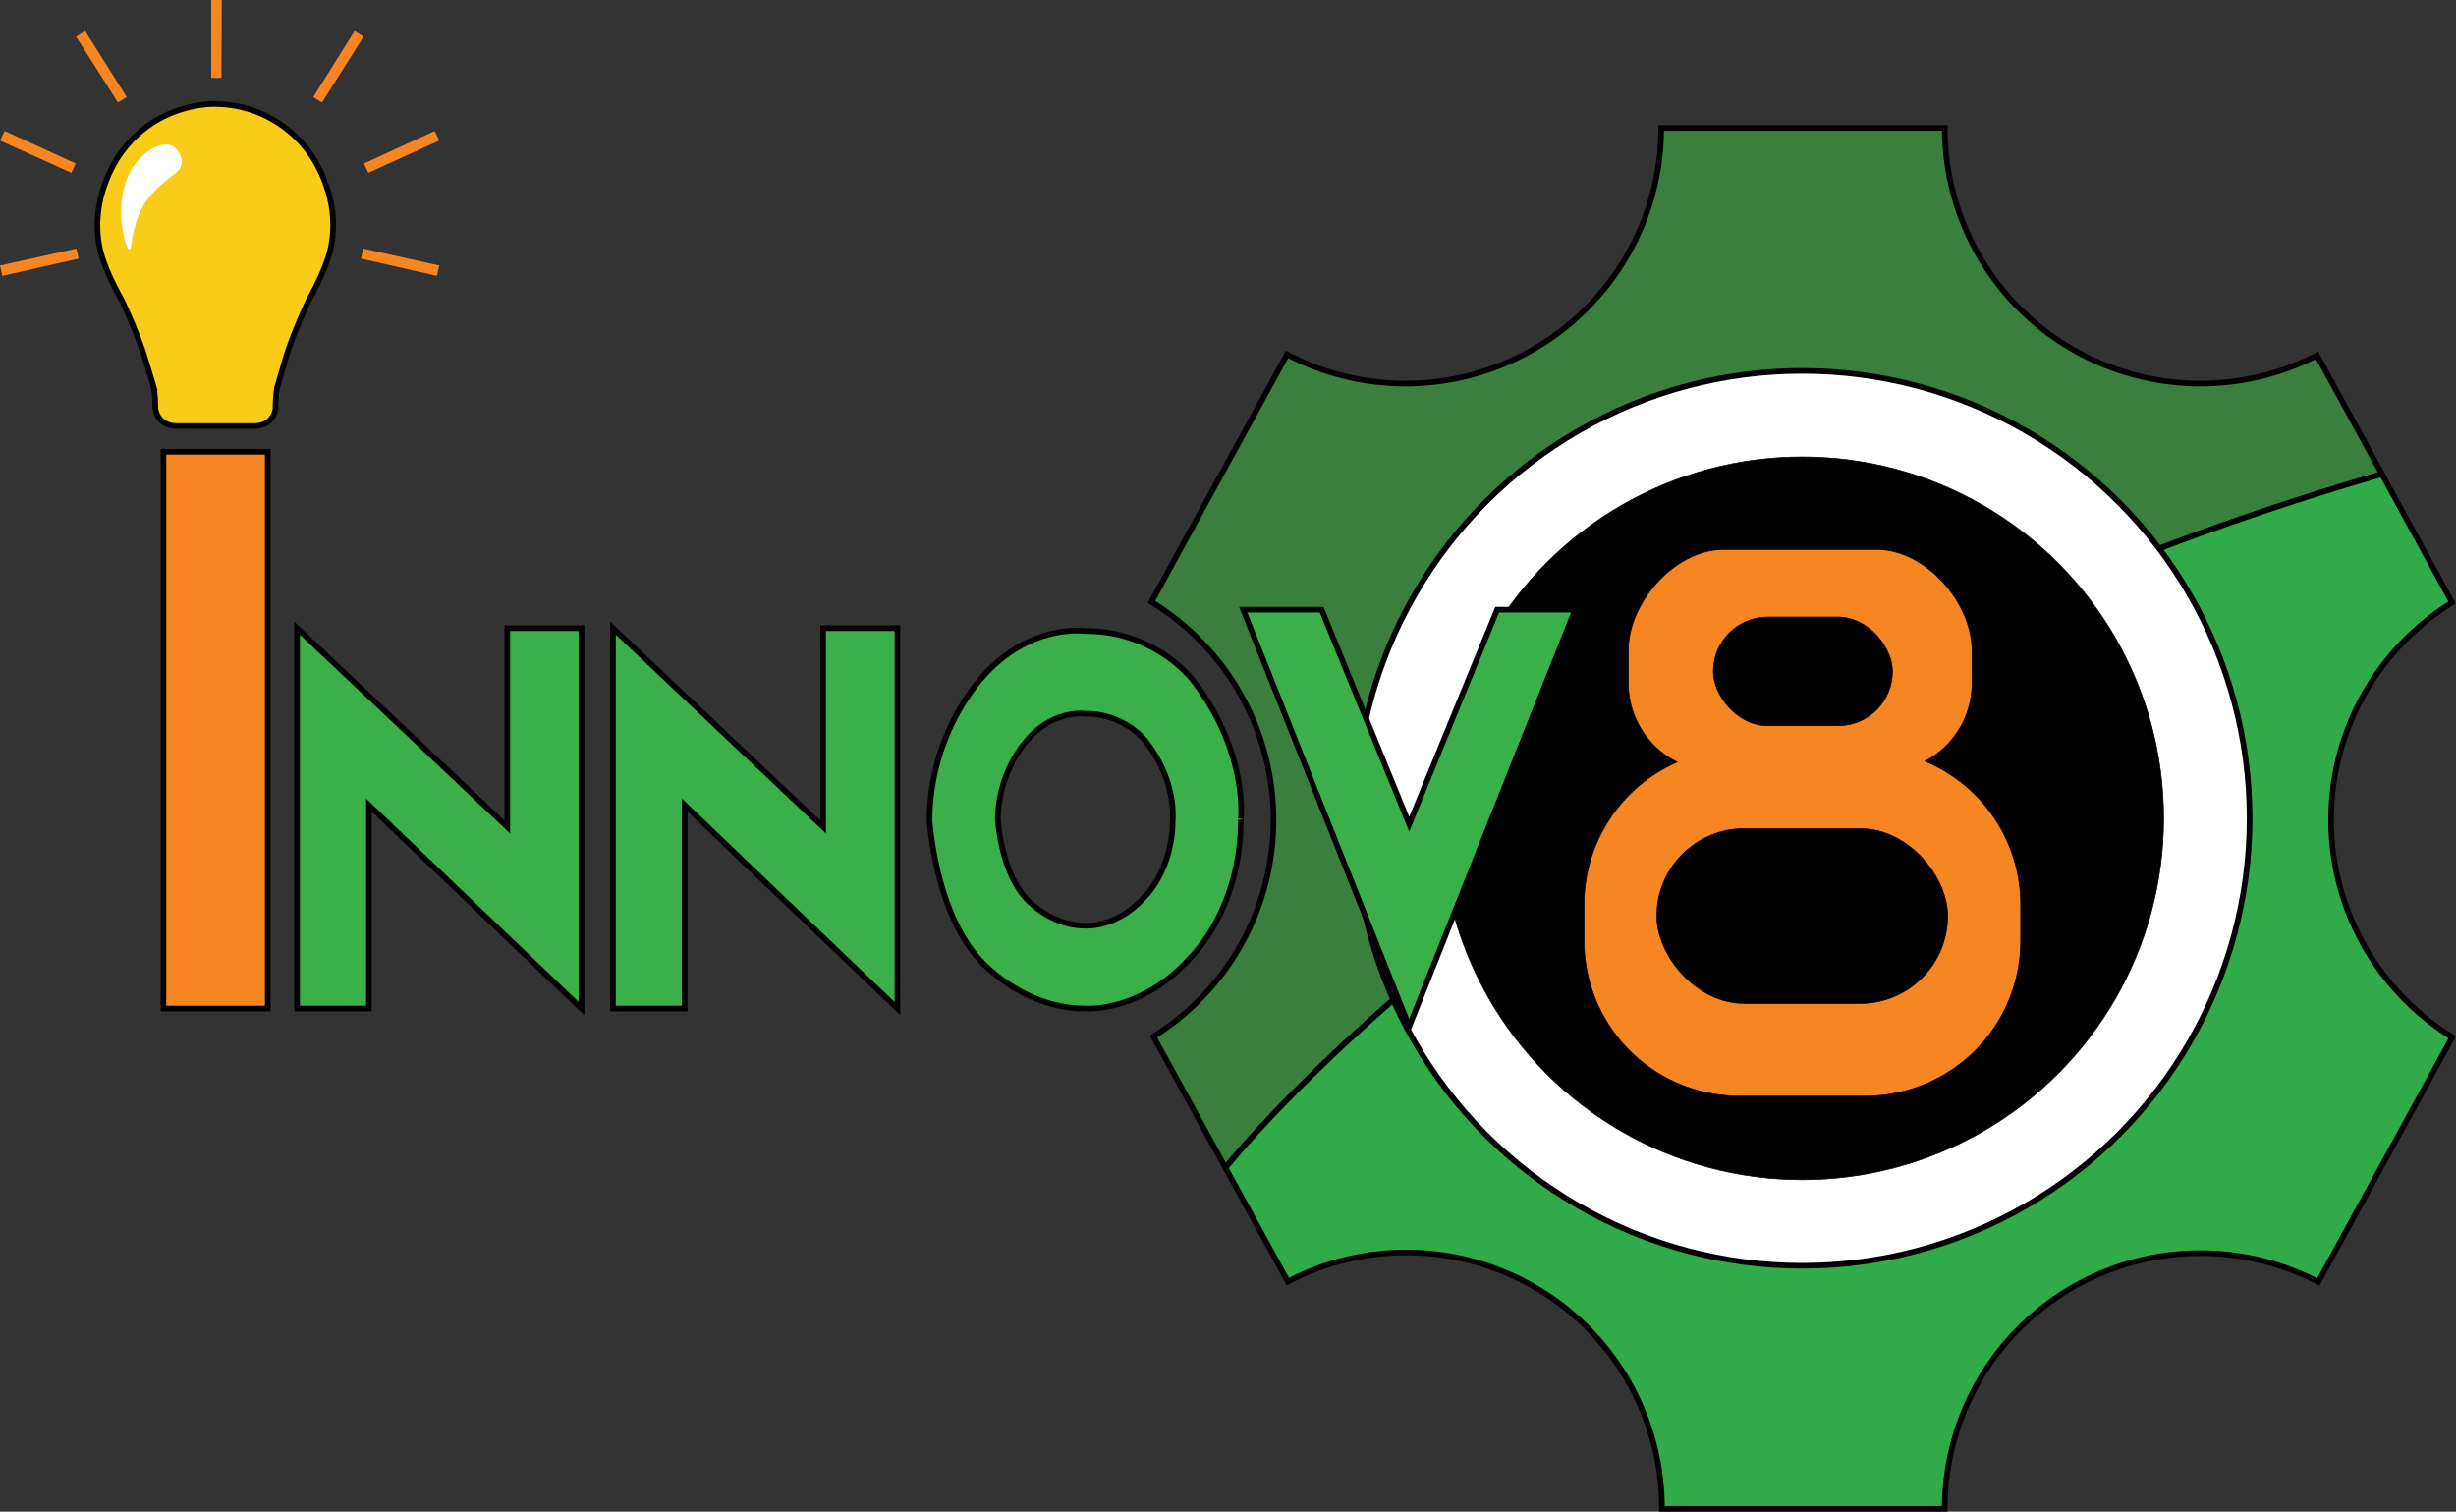 <svg id="Layer_1" data-name="Layer 1" xmlns="http://www.w3.org/2000/svg" viewBox="0 0 870.2 535.58"><rect x="0" y="0" width="870.2" height="535.58" fill="#333333" stroke="none"/><defs><style>.cls-1{fill:#3a7f3d;}.cls-1,.cls-2,.cls-3,.cls-4,.cls-5,.cls-6,.cls-7,.cls-8{stroke:#010101;stroke-miterlimit:10;}.cls-1,.cls-2,.cls-3,.cls-5,.cls-6,.cls-8{stroke-width:2px;}.cls-2{fill:#31ab4a;}.cls-10,.cls-3{fill:#fff;}.cls-4{fill:#010101;}.cls-4,.cls-7{stroke-width:0.25px;}.cls-5,.cls-7{fill:#f68622;}.cls-6{fill:#3baf49;}.cls-8{fill:#f8cc19;}.cls-9{fill:#f68522;}</style></defs><path class="cls-1" d="M907.76,399h0l-23-42.1a90.14,90.14,0,0,1-41.34,10h0a90.57,90.57,0,0,1-90.57-90.57H652.37a90.57,90.57,0,0,1-90.57,90.57h0a90.22,90.22,0,0,1-42-10.33l-48.05,87.7A90.51,90.51,0,0,1,515,521.47h0a90.49,90.49,0,0,1-42.53,76.78L498,644.79S628.05,480.08,907.76,399Z" transform="translate(-63.79 -231.01)"/><path class="cls-2" d="M562.06,674.76h0a90.57,90.57,0,0,1,90.57,90.58h0c0,.08,0,.17,0,.26H752.83A90.57,90.57,0,0,1,843.4,675h0a90.16,90.16,0,0,1,41.8,10.21l47.46-86.72a90.51,90.51,0,0,1-42.93-77h0a90.5,90.5,0,0,1,42.87-77L907.76,399h0C628.05,480.08,498,644.79,498,644.79l22.1,40.29A90.08,90.08,0,0,1,562.06,674.76Z" transform="translate(-63.79 -231.01)"/><circle class="cls-3" cx="638.55" cy="289.93" r="158.53"/><circle class="cls-4" cx="638.55" cy="289.93" r="128.05"/><rect class="cls-5" x="57.9" y="160.06" width="36.96" height="197.28"/><polygon class="cls-6" points="105.27 222.56 105.27 357.34 130.7 357.34 130.7 285.25 206.05 357.34 206.05 222.56 179.74 222.56 179.74 292.98 105.27 222.56"/><polygon class="cls-6" points="217.18 222.56 217.18 357.34 242.61 357.34 242.61 285.25 317.97 357.34 317.97 222.56 291.65 222.56 291.65 292.98 217.18 222.56"/><polygon class="cls-6" points="440.49 216.02 468.27 216.02 499.31 292.02 530.46 216.02 558.11 216.02 499.3 363.68 440.49 216.02"/><path class="cls-7" d="M745.84,500.71a31.2,31.2,0,0,0,16.67-27.61V461.57c0-17.23-16.57-35.88-33.8-35.88H674.53c-17.23,0-33.8,18.65-33.8,35.88V473.1A31.19,31.19,0,0,0,658.06,501a55,55,0,0,0-33,50.4v12.93a55,55,0,0,0,55,55h44.69a55,55,0,0,0,55-55V551.44A55,55,0,0,0,745.84,500.71Z" transform="translate(-63.79 -231.01)"/><path class="cls-8" d="M173.85,285.67a41.44,41.44,0,0,0-33.68-17.82s-20.82-.92-33.84,17.82c0,0-10.93,14.58-7.28,32.79,0,0,1,6.77,7.81,18.74,0,0,5.72,12,8.32,20.82,0,0,2.09,6.77,3.13,10.41a49.33,49.33,0,0,1,.52,7.29s.52,6.25,7.81,6.25h27c7.26,0,7.78-6.25,7.78-6.25a50.27,50.27,0,0,1,.51-7.29C163,364.79,165,358,165,358c2.59-8.85,8.29-20.82,8.29-20.82,6.74-12,7.78-18.74,7.78-18.74C184.74,300.25,173.85,285.67,173.85,285.67Z" transform="translate(-63.79 -231.01)"/><polygon class="cls-9" points="74.82 0 78.58 0 78.46 27.59 74.82 27.59 74.82 0"/><polygon class="cls-9" points="125.63 10.99 128.82 12.99 114.08 36.31 110.99 34.38 125.63 10.99"/><polygon class="cls-9" points="154.03 46.4 155.6 49.82 130.49 61.24 128.97 57.93 154.03 46.4"/><polygon class="cls-9" points="155.64 94.08 154.82 97.75 127.92 91.63 128.71 88.08 155.64 94.08"/><polygon class="cls-9" points="30.17 10.99 26.96 12.99 41.78 36.31 44.89 34.38 30.17 10.99"/><polygon class="cls-9" points="1.62 46.4 0.04 49.82 25.28 61.24 26.81 57.93 1.62 46.4"/><polygon class="cls-9" points="0 94.08 0.82 97.75 27.87 91.63 27.07 88.08 0 94.08"/><rect class="cls-4" x="607.06" y="218.62" width="63.46" height="38.52" rx="19.26"/><rect class="cls-4" x="587.02" y="293.58" width="103.06" height="61.94" rx="30.97"/><path class="cls-6" d="M485.84,471.21a49.6,49.6,0,0,0-37.55-16.61s-21.78-3.33-39.4,19.93a79.76,79.76,0,0,0-15.76,46.93s1.86,32,17.62,49.42c0,0,14.83,17.44,37.54,17.44,0,0,19.93,1.66,37.55-18.27,0,0,17.61-16.74,17.61-48.66C503.45,521.39,506.23,497,485.84,471.21Zm-6.55,50.18c0,17.92-9.89,27.32-9.89,27.32-9.89,11.2-21.08,10.26-21.08,10.26-12.75,0-21.08-9.79-21.08-9.79-8.85-9.79-9.89-27.75-9.89-27.75a44.8,44.8,0,0,1,8.85-26.35c9.89-13.06,22.12-11.19,22.12-11.19a27.86,27.86,0,0,1,21.08,9.32C480.85,507.67,479.29,521.39,479.29,521.39Z" transform="translate(-63.79 -231.01)"/><path class="cls-10" d="M116.22,284.63s6.25-4.69,9.89-1c0,0,4.69,4.68,0,8.66,0,0-6.76,4.87-9.36,8.52,0,0-5.11,5.1-6.56,17.94a.63.63,0,0,1-1.21.16,36.69,36.69,0,0,1-2-16.95,26.75,26.75,0,0,1,1.46-6.56A21.87,21.87,0,0,1,116.22,284.63Z" transform="translate(-63.79 -231.01)"/></svg>
